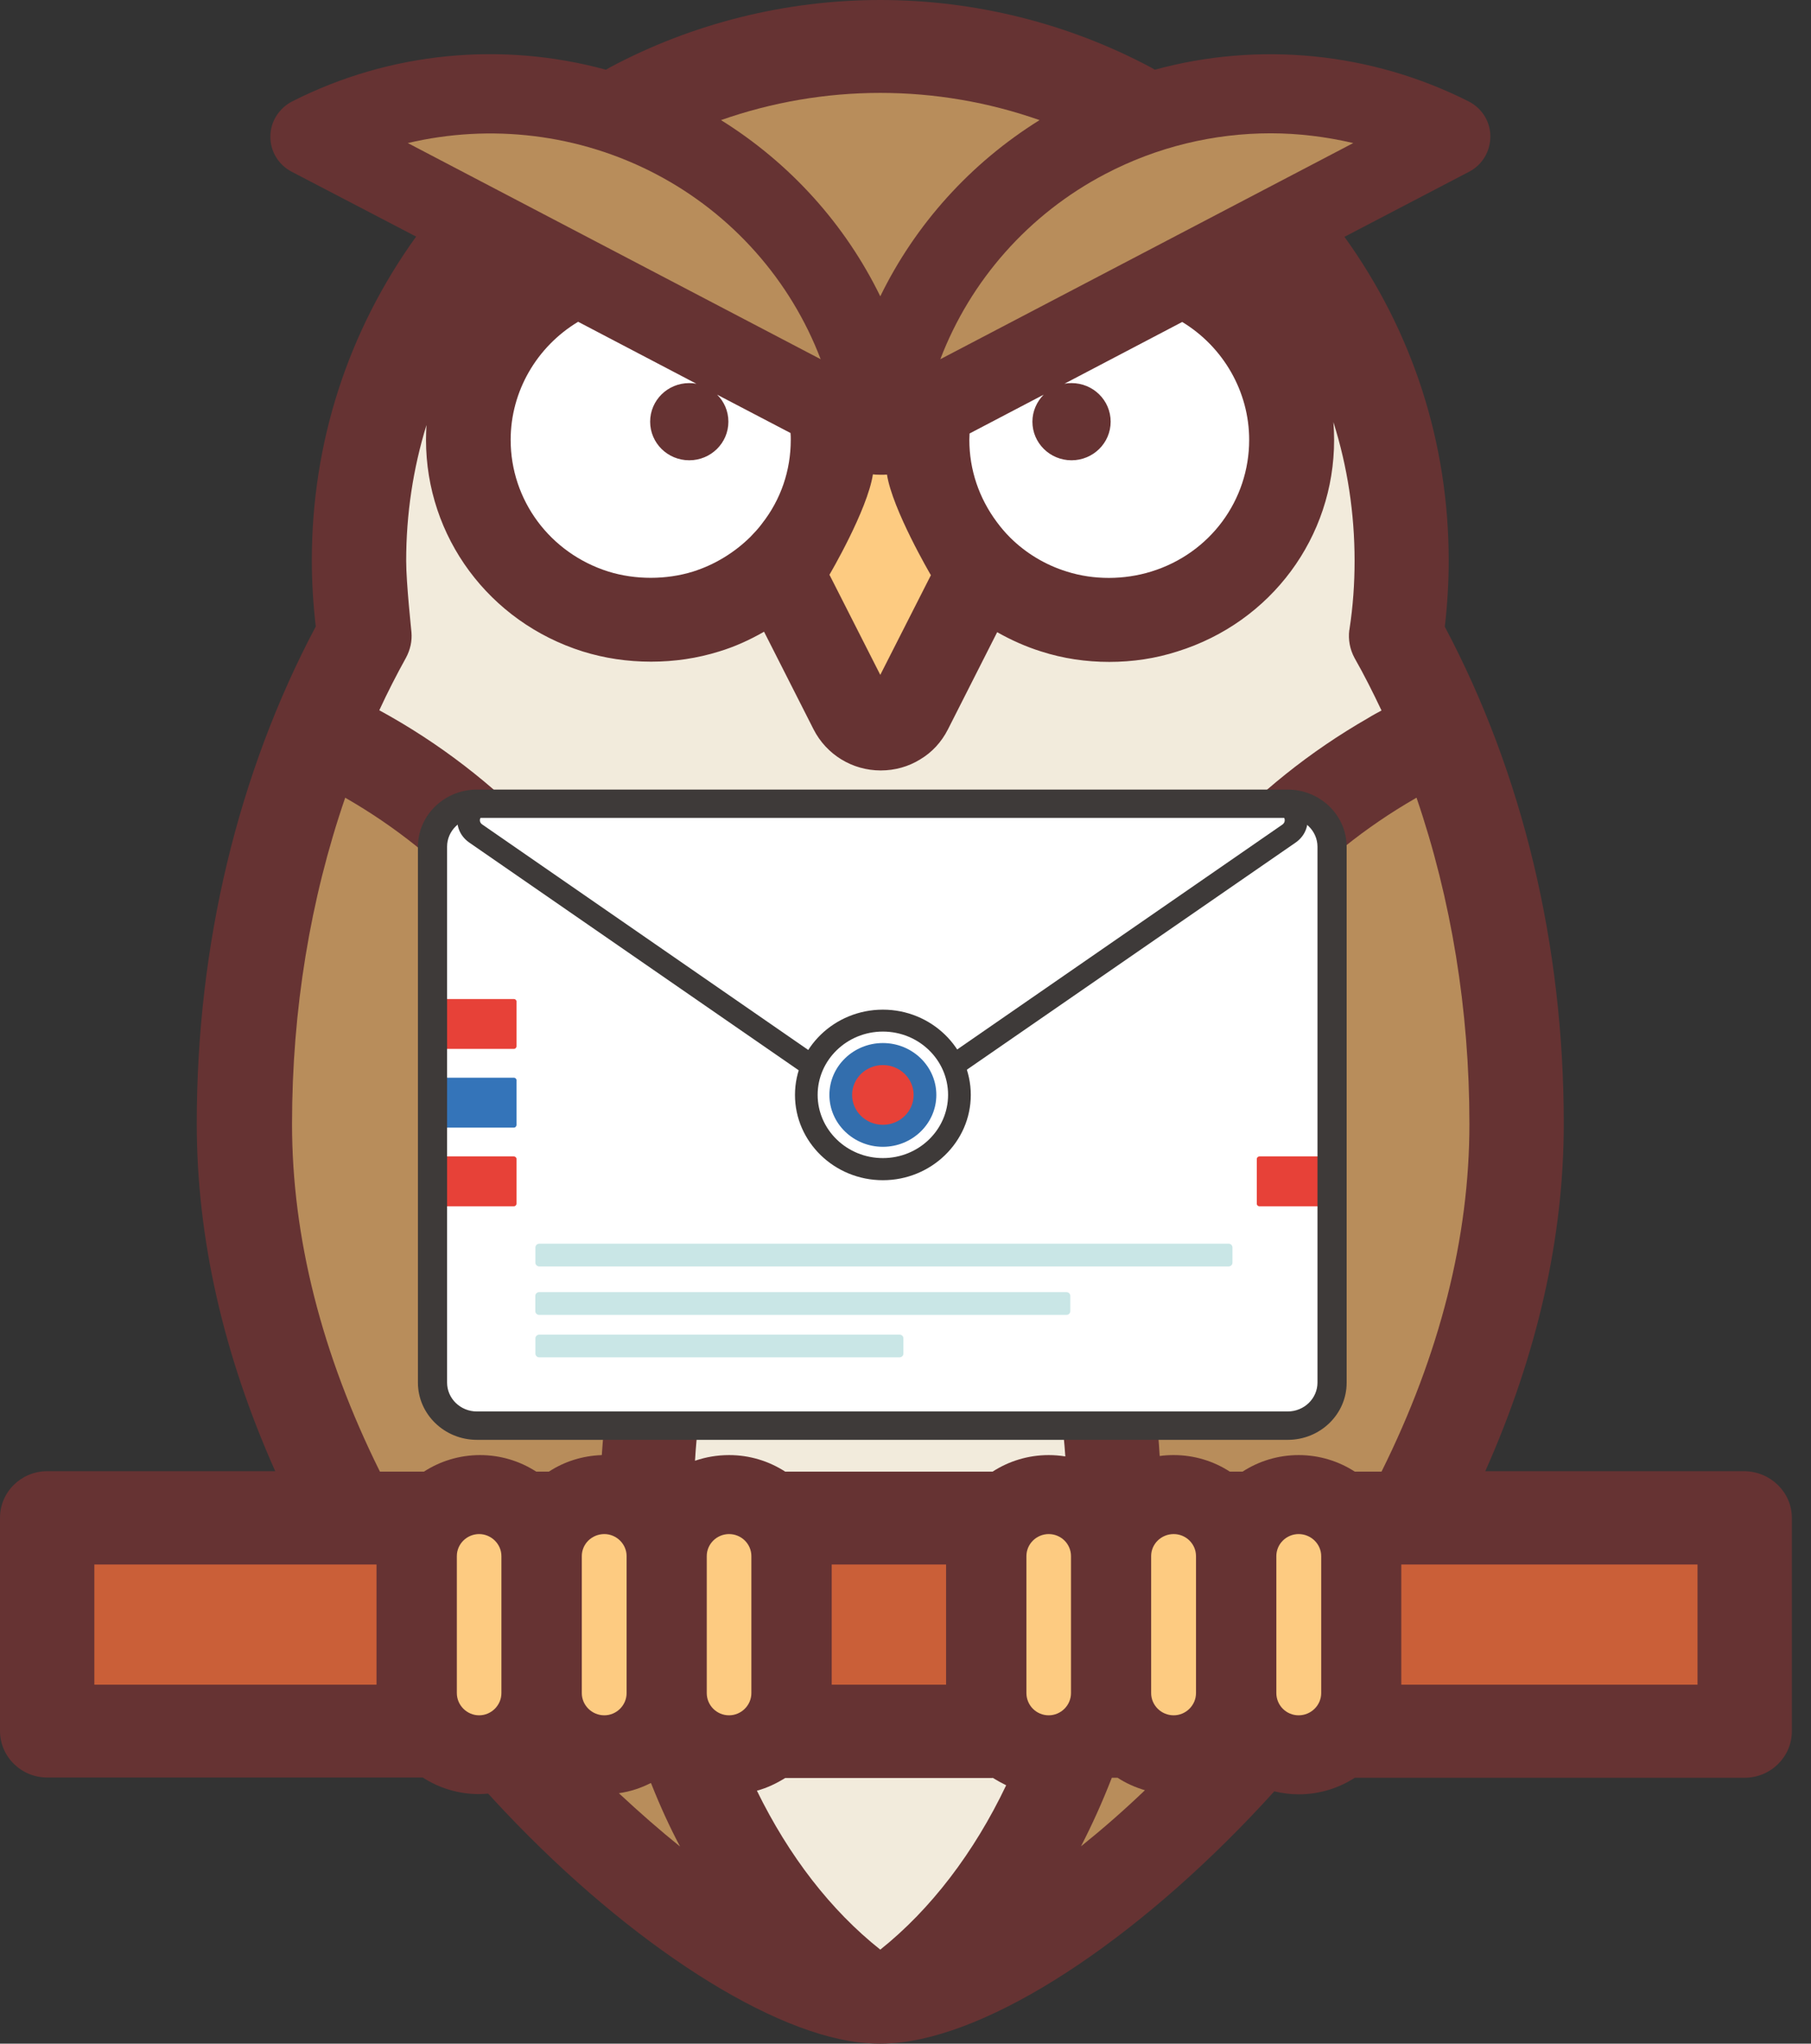 <svg width="39" height="44" viewBox="0 0 39 44" fill="none" xmlns="http://www.w3.org/2000/svg">
<rect x="0" y="0" width="39" height="44" fill="#333333" stroke="none"/>
<path d="M38.588 32.682V37.273C38.588 37.825 38.132 38.275 37.572 38.275H29.176C28.829 38.5 28.413 38.632 27.967 38.632C27.789 38.632 27.61 38.608 27.442 38.568C24.696 41.6 21.593 43.697 19.423 43.971C19.259 43.99 19.101 44 18.952 44C18.803 44 18.645 43.99 18.481 43.971C16.395 43.712 13.307 41.653 10.621 38.735C10.621 38.735 10.551 38.656 10.512 38.617C10.447 38.622 10.378 38.627 10.313 38.627C9.868 38.627 9.451 38.495 9.104 38.27H1.016C0.456 38.27 0 37.82 0 37.268V32.677C0 32.125 0.456 31.675 1.016 31.675H5.927C4.807 29.162 4.237 26.649 4.237 24.19C4.237 20.338 5.125 16.647 6.8 13.488C6.745 13.014 6.715 12.54 6.715 12.066C6.715 9.538 7.489 7.138 8.961 5.094L6.279 3.696C5.997 3.549 5.818 3.256 5.823 2.938C5.823 2.62 6.007 2.332 6.289 2.185C8.396 1.115 10.809 0.89 13.049 1.501L13.124 1.457C14.903 0.504 16.92 0 18.957 0C20.994 0 23.011 0.504 24.795 1.457L24.869 1.501C27.105 0.89 29.523 1.12 31.63 2.185C31.917 2.332 32.095 2.62 32.095 2.938C32.095 3.256 31.922 3.549 31.64 3.696L28.953 5.099C30.425 7.143 31.198 9.543 31.198 12.071C31.198 12.545 31.169 13.019 31.114 13.493C32.789 16.652 33.676 20.338 33.676 24.19C33.676 26.649 33.106 29.157 31.986 31.675H37.572C38.132 31.685 38.588 32.13 38.588 32.682Z" fill="#663333"/>
<path d="M30.177 33.684H36.556V36.271H30.177V33.684Z" fill="#CA5F38"/>
<path d="M30.505 17.175C31.253 19.36 31.644 21.741 31.644 24.2C31.644 26.64 31.01 29.152 29.751 31.685H29.176C28.829 31.46 28.413 31.328 27.967 31.328C27.521 31.328 27.105 31.46 26.758 31.685H26.485C26.138 31.46 25.722 31.328 25.276 31.328C25.177 31.328 25.073 31.333 24.974 31.348C24.934 30.668 24.855 29.988 24.731 29.328C23.858 24.547 26.168 19.668 30.48 17.189C30.49 17.18 30.495 17.18 30.505 17.175Z" fill="#B88D5B"/>
<path d="M29.751 15.297C29.652 15.351 29.558 15.4 29.464 15.459C24.418 18.353 21.712 24.073 22.733 29.68C22.832 30.228 22.902 30.79 22.942 31.357C22.823 31.338 22.704 31.328 22.585 31.328C22.139 31.328 21.722 31.46 21.375 31.685H16.91C16.563 31.46 16.147 31.328 15.701 31.328C15.443 31.328 15.195 31.372 14.967 31.45C15.002 30.859 15.076 30.262 15.18 29.68C16.226 23.931 13.361 18.123 8.168 15.292C8.346 14.906 8.539 14.53 8.742 14.163C8.837 13.987 8.876 13.801 8.861 13.616C8.861 13.596 8.747 12.56 8.747 12.076C8.747 11.068 8.896 10.086 9.184 9.152C9.179 9.26 9.174 9.362 9.174 9.47C9.174 11.557 10.532 13.391 12.549 14.026C13.02 14.173 13.515 14.246 14.021 14.246C14.526 14.246 15.017 14.173 15.488 14.026C15.825 13.924 16.147 13.777 16.454 13.601L17.52 15.703C17.797 16.246 18.352 16.588 18.967 16.588C19.274 16.588 19.567 16.505 19.819 16.348C20.072 16.197 20.275 15.977 20.414 15.703L21.474 13.611C21.777 13.782 22.094 13.924 22.421 14.026C22.892 14.178 23.388 14.251 23.888 14.251C24.389 14.251 24.884 14.178 25.355 14.026C27.377 13.396 28.73 11.562 28.73 9.475C28.73 9.348 28.725 9.216 28.715 9.088C29.018 10.047 29.171 11.049 29.171 12.076C29.171 12.564 29.137 13.058 29.062 13.542C29.062 13.552 29.062 13.557 29.057 13.567C29.032 13.767 29.067 13.977 29.171 14.168C29.38 14.535 29.568 14.911 29.751 15.297Z" fill="#F2EBDC"/>
<path d="M29.142 3.08L20.25 7.734C20.895 6.043 22.149 4.61 23.804 3.745C24.914 3.163 26.138 2.87 27.362 2.87C27.957 2.87 28.552 2.943 29.142 3.08Z" fill="#B88D5B"/>
<path d="M28.452 33.504V36.452C28.452 36.715 28.234 36.931 27.966 36.931C27.699 36.931 27.486 36.715 27.486 36.452V33.504C27.486 33.24 27.704 33.029 27.966 33.029C28.234 33.029 28.452 33.244 28.452 33.504Z" fill="#FDCB81"/>
<path d="M25.459 6.932C26.346 7.47 26.901 8.433 26.901 9.47C26.901 10.77 26.059 11.914 24.795 12.305C24.21 12.486 23.556 12.491 22.971 12.305C22.515 12.164 22.089 11.909 21.752 11.572C21.648 11.469 21.554 11.357 21.47 11.244C21.083 10.726 20.875 10.115 20.875 9.47C20.875 9.421 20.88 9.377 20.88 9.333L22.476 8.497C22.327 8.648 22.233 8.854 22.233 9.079C22.233 9.538 22.61 9.91 23.075 9.91C23.541 9.91 23.918 9.538 23.918 9.079C23.918 8.619 23.541 8.248 23.075 8.248C23.026 8.248 22.971 8.252 22.922 8.262L25.459 6.932Z" fill="white"/>
<path d="M25.756 33.504V36.452C25.756 36.715 25.538 36.931 25.275 36.931C25.008 36.931 24.79 36.715 24.79 36.452V33.504C24.79 33.24 25.008 33.029 25.275 33.029C25.543 33.029 25.756 33.244 25.756 33.504Z" fill="#FDCB81"/>
<path d="M24.067 38.275C24.245 38.392 24.443 38.48 24.656 38.544C24.191 38.989 23.73 39.39 23.279 39.752C23.521 39.282 23.744 38.788 23.943 38.275H24.067Z" fill="#B88D5B"/>
<path d="M23.064 33.504V36.452C23.064 36.715 22.847 36.931 22.584 36.931C22.317 36.931 22.104 36.715 22.104 36.452V33.504C22.104 33.24 22.322 33.029 22.584 33.029C22.852 33.029 23.064 33.244 23.064 33.504Z" fill="#FDCB81"/>
<path d="M21.375 38.275C21.47 38.334 21.569 38.388 21.668 38.437C20.979 39.884 20.042 41.111 18.957 41.976C17.891 41.13 16.989 39.962 16.3 38.554C16.518 38.495 16.722 38.397 16.91 38.28H21.375V38.275Z" fill="#F2EBDC"/>
<path d="M18.957 2C20.127 2 21.291 2.2 22.387 2.586C20.895 3.515 19.71 4.835 18.957 6.38C18.204 4.835 17.019 3.515 15.527 2.586C16.623 2.2 17.787 2 18.957 2Z" fill="#B88D5B"/>
<path d="M17.911 33.684H20.374V36.271H17.911V33.684Z" fill="#CA5F38"/>
<path d="M20.047 12.384L18.957 14.53L17.862 12.374C17.866 12.369 18.679 10.985 18.798 10.213C18.848 10.223 19.051 10.223 19.101 10.218C19.22 10.971 20.032 12.359 20.047 12.384Z" fill="#FDCB81"/>
<path d="M17.673 7.734L8.782 3.08C10.566 2.66 12.464 2.88 14.12 3.745C15.775 4.61 17.029 6.043 17.673 7.734Z" fill="#B88D5B"/>
<path d="M17.024 9.323C17.029 9.372 17.029 9.421 17.029 9.47C17.029 10.13 16.816 10.756 16.409 11.274C16.404 11.279 16.399 11.288 16.395 11.293C16.325 11.386 16.246 11.469 16.162 11.557C15.815 11.9 15.389 12.159 14.928 12.305C14.348 12.486 13.679 12.486 13.099 12.305C11.845 11.909 10.997 10.77 10.997 9.47C10.997 8.428 11.557 7.465 12.45 6.928L14.997 8.262C14.947 8.252 14.898 8.248 14.843 8.248C14.377 8.248 14.001 8.619 14.001 9.079C14.001 9.538 14.377 9.91 14.843 9.91C15.309 9.91 15.686 9.538 15.686 9.079C15.686 8.849 15.592 8.644 15.443 8.497L17.024 9.323Z" fill="white"/>
<path d="M16.181 33.504V36.452C16.181 36.715 15.963 36.931 15.7 36.931C15.433 36.931 15.22 36.715 15.22 36.452V33.504C15.22 33.24 15.438 33.029 15.7 33.029C15.968 33.029 16.181 33.244 16.181 33.504Z" fill="#FDCB81"/>
<path d="M14.036 38.431C14.219 38.891 14.422 39.336 14.645 39.756C14.219 39.414 13.778 39.028 13.327 38.608C13.575 38.573 13.807 38.495 14.016 38.388C14.026 38.402 14.03 38.417 14.036 38.431Z" fill="#B88D5B"/>
<path d="M13.494 33.504V36.452C13.494 36.715 13.277 36.931 13.014 36.931C12.747 36.931 12.529 36.715 12.529 36.452V33.504C12.529 33.24 12.747 33.029 13.014 33.029C13.277 33.029 13.494 33.244 13.494 33.504Z" fill="#FDCB81"/>
<path d="M7.434 17.175C11.726 19.634 14.08 24.508 13.203 29.328C13.084 29.988 13.005 30.658 12.96 31.328C12.539 31.343 12.147 31.47 11.82 31.685H11.548C11.201 31.46 10.784 31.328 10.338 31.328C9.892 31.328 9.476 31.46 9.129 31.685H8.182C6.924 29.152 6.289 26.635 6.289 24.2C6.289 21.741 6.681 19.365 7.434 17.175Z" fill="#B88D5B"/>
<path d="M10.798 33.504V36.452C10.798 36.715 10.58 36.931 10.318 36.931C10.056 36.931 9.838 36.715 9.838 36.452V33.504C9.838 33.24 10.056 33.029 10.318 33.029C10.58 33.029 10.798 33.244 10.798 33.504Z" fill="#FDCB81"/>
<path d="M2.032 33.684H8.108V36.271H2.032V33.684Z" fill="#CA5F38"/>
<path d="M13.829 17.303H10.27C9.741 17.303 9.313 17.719 9.313 18.232V29.768C9.313 30.281 9.741 30.697 10.27 30.697H27.73C28.259 30.697 28.687 30.281 28.687 29.768V18.232C28.687 17.719 28.259 17.303 27.73 17.303H13.829Z" fill="white"/>
<path d="M28.701 25.972H27.121C27.091 25.972 27.065 25.948 27.065 25.918V24.952C27.065 24.923 27.091 24.898 27.121 24.898H28.701C28.731 24.898 28.757 24.923 28.757 24.952V25.918C28.757 25.948 28.731 25.972 28.701 25.972ZM11.067 22.583H9.487C9.457 22.583 9.431 22.558 9.431 22.529V21.562C9.431 21.533 9.457 21.509 9.487 21.509H11.067C11.097 21.509 11.123 21.533 11.123 21.562V22.529C11.12 22.56 11.097 22.583 11.067 22.583Z" fill="#E74138"/>
<path d="M11.067 24.278H9.487C9.457 24.278 9.431 24.253 9.431 24.224V23.257C9.431 23.228 9.457 23.203 9.487 23.203H11.067C11.097 23.203 11.123 23.228 11.123 23.257V24.224C11.12 24.253 11.097 24.278 11.067 24.278Z" fill="#3474B9"/>
<path d="M11.067 25.972H9.487C9.457 25.972 9.431 25.948 9.431 25.918V24.952C9.431 24.923 9.457 24.898 9.487 24.898H11.067C11.097 24.898 11.123 24.923 11.123 24.952V25.918C11.12 25.948 11.097 25.972 11.067 25.972Z" fill="#E74138"/>
<path d="M27.758 17.946C28.048 17.746 27.902 17.301 27.545 17.301H10.457C10.101 17.301 9.955 17.744 10.244 17.946L17.94 23.266C18.575 23.704 19.425 23.704 20.058 23.266L27.758 17.946Z" fill="white"/>
<path d="M19.001 23.833C18.568 23.833 18.153 23.704 17.801 23.459L10.105 18.14C9.885 17.987 9.795 17.726 9.878 17.477C9.962 17.227 10.189 17.065 10.46 17.065H27.547C27.818 17.065 28.045 17.227 28.129 17.477C28.212 17.726 28.122 17.987 27.902 18.14L20.201 23.459C19.849 23.704 19.434 23.833 19.001 23.833ZM10.457 17.539C10.376 17.539 10.351 17.598 10.342 17.62C10.332 17.645 10.321 17.708 10.388 17.753L18.084 23.075C18.352 23.262 18.67 23.361 19.001 23.361C19.332 23.361 19.65 23.262 19.919 23.075L27.614 17.755C27.679 17.71 27.668 17.647 27.661 17.623C27.651 17.598 27.626 17.542 27.545 17.542H10.457V17.539Z" fill="#3E3A39"/>
<path d="M27.733 31H10.27C9.57 31 9 30.447 9 29.768V18.232C9 17.553 9.57 17 10.27 17H27.73C28.43 17 29 17.553 29 18.232V29.768C29.002 30.447 28.432 31 27.733 31ZM10.27 17.607C9.915 17.607 9.628 17.886 9.628 18.229V29.766C9.628 30.11 9.915 30.389 10.27 30.389H27.73C28.085 30.389 28.372 30.11 28.372 29.766V18.232C28.372 17.888 28.085 17.609 27.73 17.609H10.27V17.607Z" fill="#3E3A39"/>
<path d="M17.363 23.574C17.363 23.998 17.537 24.405 17.846 24.706C18.155 25.006 18.575 25.174 19.013 25.174C19.45 25.174 19.87 25.006 20.179 24.706C20.489 24.405 20.663 23.998 20.663 23.574C20.663 23.15 20.489 22.743 20.179 22.443C19.87 22.142 19.45 21.974 19.013 21.974C18.575 21.974 18.155 22.142 17.846 22.443C17.537 22.743 17.363 23.15 17.363 23.574Z" fill="white"/>
<path d="M19.013 25.41C17.968 25.41 17.12 24.585 17.12 23.574C17.12 22.563 17.97 21.738 19.013 21.738C20.055 21.738 20.906 22.563 20.906 23.574C20.906 24.585 20.055 25.41 19.013 25.41ZM19.013 22.21C18.239 22.21 17.608 22.821 17.608 23.572C17.608 24.323 18.239 24.934 19.013 24.934C19.787 24.934 20.417 24.323 20.417 23.572C20.417 22.821 19.787 22.21 19.013 22.21Z" fill="#3E3A39"/>
<path d="M18.104 23.574C18.104 23.808 18.2 24.032 18.37 24.197C18.541 24.362 18.772 24.455 19.013 24.455C19.254 24.455 19.485 24.362 19.655 24.197C19.825 24.032 19.921 23.808 19.921 23.574C19.921 23.34 19.825 23.116 19.655 22.951C19.485 22.786 19.254 22.693 19.013 22.693C18.772 22.693 18.541 22.786 18.37 22.951C18.2 23.116 18.104 23.34 18.104 23.574Z" fill="#E74138"/>
<path d="M19.013 24.691C18.378 24.691 17.861 24.19 17.861 23.574C17.861 22.958 18.378 22.457 19.013 22.457C19.648 22.457 20.164 22.958 20.164 23.574C20.164 24.19 19.648 24.691 19.013 24.691ZM19.013 22.931C18.647 22.931 18.35 23.219 18.35 23.574C18.35 23.929 18.647 24.217 19.013 24.217C19.379 24.217 19.675 23.929 19.675 23.574C19.675 23.219 19.377 22.931 19.013 22.931Z" fill="#336EAD"/>
<path d="M22.966 28.31H11.611C11.565 28.31 11.528 28.274 11.528 28.229V27.901C11.528 27.856 11.565 27.82 11.611 27.82H22.966C23.012 27.82 23.049 27.856 23.049 27.901V28.229C23.049 28.274 23.012 28.31 22.966 28.31ZM19.37 29.224H11.614C11.568 29.224 11.53 29.189 11.53 29.143V28.815C11.53 28.77 11.568 28.735 11.614 28.735H19.372C19.418 28.735 19.455 28.77 19.455 28.815V29.143C19.455 29.189 19.416 29.224 19.37 29.224ZM26.458 27.267H11.614C11.568 27.267 11.53 27.231 11.53 27.186V26.858C11.53 26.813 11.568 26.777 11.614 26.777H26.458C26.504 26.777 26.541 26.813 26.541 26.858V27.186C26.541 27.231 26.504 27.267 26.458 27.267Z" fill="#C9E6E6"/>
</svg>
